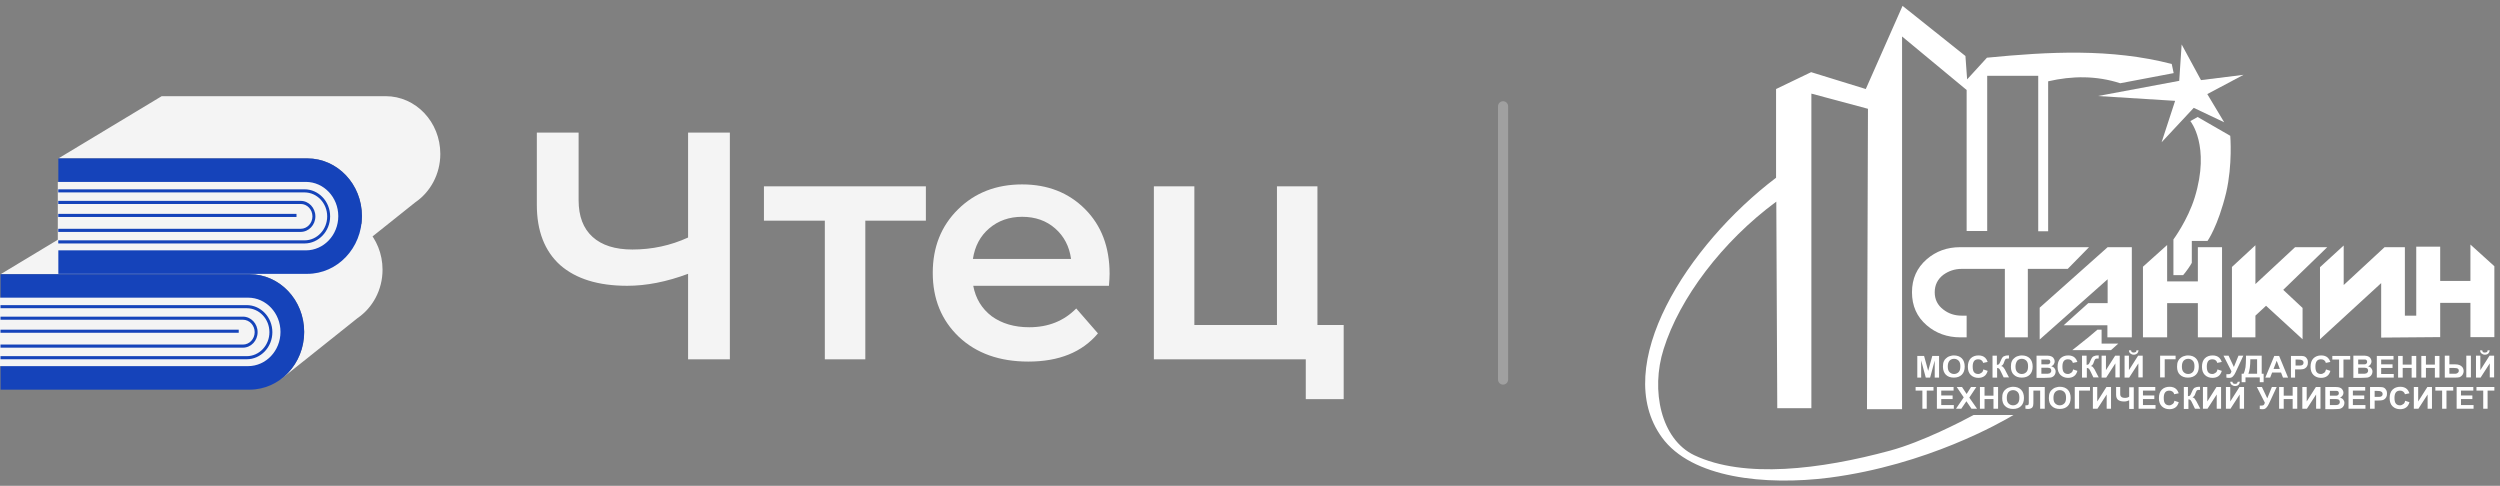 <svg width="247" height="48" viewBox="0 0 247 48" fill="none" xmlns="http://www.w3.org/2000/svg">
<rect x="0" y="0" width="247" height="48" fill="#808080" stroke="none"/>
<path d="M32.395 20.94H10.261V20.944L0.062 27.091H24.653C27.636 27.091 30.053 29.644 30.053 32.794C30.053 34.728 29.137 36.436 27.742 37.465H27.757L35.322 31.43C36.809 30.414 37.795 28.652 37.795 26.644C37.795 23.493 35.375 20.94 32.395 20.94Z" fill="#F4F4F4"/>
<path d="M0.056 27.091H24.652C27.635 27.091 30.052 29.644 30.052 32.795C30.052 35.945 27.635 38.498 24.652 38.498H0.056V27.091Z" fill="#1543BA"/>
<path d="M24.51 29.409H19.653H0V36.173H19.653H24.51C26.279 36.173 27.712 34.659 27.712 32.791C27.712 30.923 26.279 29.409 24.51 29.409Z" fill="#F4F4F4"/>
<path d="M24.001 31.284H0.047V31.59H24.001C24.641 31.59 25.162 32.141 25.162 32.817C25.162 33.492 24.641 34.043 24.001 34.043H0.047V34.35H24.001C24.801 34.35 25.452 33.661 25.452 32.817C25.452 31.972 24.801 31.284 24.001 31.284Z" fill="#1543BA"/>
<path d="M24.377 30.145H0.047V30.452H24.377C25.612 30.452 26.619 31.512 26.619 32.82C26.619 34.124 25.615 35.188 24.377 35.188H0.047V35.495H24.377C25.772 35.495 26.91 34.293 26.91 32.82C26.91 31.343 25.772 30.145 24.377 30.145Z" fill="#1543BA"/>
<path d="M23.586 32.573H0.047V32.878H23.586V32.573Z" fill="#1543BA"/>
<path d="M38.104 9.502H15.969V9.506L5.771 15.65H30.361C33.344 15.65 35.761 18.203 35.761 21.353C35.761 23.287 34.845 24.995 33.45 26.024H33.465L41.03 19.989C42.517 18.973 43.503 17.211 43.503 15.203C43.503 12.055 41.086 9.502 38.104 9.502Z" fill="#F4F4F4"/>
<path d="M5.764 15.65H30.36C33.343 15.65 35.76 18.203 35.76 21.353C35.76 24.504 33.343 27.056 30.36 27.056H5.764V15.65Z" fill="#1543BA"/>
<path d="M30.218 17.972H25.361H5.711V24.735H25.364H30.221C31.99 24.735 33.423 23.221 33.423 21.354C33.42 19.486 31.987 17.972 30.218 17.972Z" fill="#F4F4F4"/>
<path d="M29.709 19.846H5.755V20.152H29.709C30.348 20.152 30.87 20.703 30.87 21.379C30.87 22.054 30.348 22.605 29.709 22.605H5.755V22.912H29.709C30.508 22.912 31.16 22.223 31.16 21.379C31.16 20.534 30.508 19.846 29.709 19.846Z" fill="#1543BA"/>
<path d="M30.085 18.704H5.755V19.011H30.085C31.32 19.011 32.327 20.071 32.327 21.379C32.327 22.684 31.32 23.747 30.085 23.747H5.755V24.054H30.085C31.48 24.054 32.617 22.852 32.617 21.379C32.617 19.905 31.483 18.704 30.085 18.704Z" fill="#1543BA"/>
<path d="M29.294 21.131H5.755V21.437H29.294V21.131Z" fill="#1543BA"/>
<path d="M67.983 13.1H72.111V35.5H67.983V27.052C65.871 27.841 63.866 28.236 61.967 28.236C59.108 28.236 56.9 27.553 55.343 26.188C53.807 24.801 53.039 22.817 53.039 20.236V13.1H57.167V19.788C57.167 21.367 57.626 22.572 58.543 23.404C59.46 24.236 60.772 24.652 62.479 24.652C64.42 24.652 66.255 24.257 67.983 23.468V13.1ZM91.477 18.412V21.804H85.493V35.5H81.493V21.804H75.477V18.412H91.477ZM109.628 27.052C109.628 27.329 109.607 27.724 109.564 28.236H96.156C96.391 29.495 96.999 30.497 97.98 31.244C98.983 31.969 100.22 32.332 101.692 32.332C103.57 32.332 105.116 31.713 106.332 30.476L108.476 32.94C106.919 34.796 104.626 35.724 101.596 35.724C98.759 35.724 96.476 34.913 94.748 33.292C93.02 31.649 92.156 29.537 92.156 26.956C92.156 24.417 92.988 22.327 94.652 20.684C96.316 19.041 98.428 18.22 100.988 18.22C103.506 18.22 105.575 19.031 107.196 20.652C108.818 22.273 109.628 24.407 109.628 27.052ZM100.988 21.42C99.708 21.42 98.62 21.804 97.724 22.572C96.85 23.319 96.316 24.321 96.124 25.58H105.82C105.65 24.343 105.127 23.34 104.252 22.572C103.378 21.804 102.29 21.42 100.988 21.42ZM130.163 32.108H132.755V39.436H129.011V35.5H114.003V18.412H118.003V32.108H126.163V18.412H130.163V32.108Z" fill="#F4F4F4"/>
<path d="M148.503 10.5L148.503 37.5" stroke="white" stroke-opacity="0.25" stroke-linecap="round"/>
<g clip-path="url(#clip0_3611_15000)">
<path d="M193.659 24.422C192.369 24.422 191.269 24.826 190.361 25.613C189.382 26.47 188.904 27.542 188.904 28.876C188.904 30.21 189.382 31.305 190.361 32.139C191.269 32.925 192.392 33.33 193.683 33.33H194.304V31.186H193.826C193.133 31.186 192.536 30.996 192.01 30.591C191.437 30.162 191.15 29.59 191.15 28.876C191.15 28.161 191.437 27.59 191.986 27.161C192.512 26.78 193.109 26.565 193.826 26.565H198.08V33.33H200.35V26.565H204.292L206.395 24.422H193.659ZM208.235 24.422L201.52 30.4V33.544L208.235 27.59V29.948H206.323L203.886 32.139H208.211V33.33H210.624V24.422H208.235ZM217.148 24.422V27.804H214.113V24.207L211.724 26.351V33.33H214.113V29.948H217.148V33.33H219.537V24.422H217.148ZM229.932 24.422H226.754L222.835 28.066V24.231L220.517 26.375V33.33H222.835V31.186L223.886 30.21L227.494 33.52V30.424L225.583 28.637L229.932 24.422ZM244.078 24.16V27.756H241.091V24.374H238.725V31.186H237.602V24.422H235.595L231.557 28.161V24.255L229.215 26.398V33.52L235.26 27.971V33.354L241.091 33.306V29.924H244.078V33.306H246.443V26.303L244.078 24.16ZM215.547 4.39L217.458 7.915L221.664 7.391L218.08 9.296L219.752 12.083L216.742 10.654L213.564 14.06L214.902 9.963L207.279 9.487L215.308 7.986L215.547 4.39Z" fill="white"/>
<path d="M189.429 37.308V35.164H190.099L190.505 36.641L190.911 35.164H191.58V37.308H191.15V35.617L190.696 37.308H190.266L189.812 35.617V37.308H189.429ZM191.962 36.236C191.962 36.022 191.986 35.831 192.058 35.688C192.106 35.569 192.177 35.474 192.273 35.402C192.369 35.307 192.464 35.259 192.56 35.212C192.703 35.164 192.87 35.116 193.038 35.116C193.372 35.116 193.635 35.212 193.826 35.402C194.017 35.593 194.113 35.879 194.113 36.212C194.113 36.569 194.017 36.831 193.826 37.022C193.635 37.212 193.372 37.308 193.038 37.308C192.703 37.308 192.44 37.212 192.249 37.022C192.082 36.855 191.962 36.569 191.962 36.236ZM192.44 36.212C192.44 36.45 192.488 36.641 192.608 36.76C192.727 36.879 192.87 36.95 193.062 36.95C193.253 36.95 193.396 36.879 193.516 36.76C193.635 36.641 193.683 36.45 193.683 36.188C193.683 35.95 193.635 35.76 193.516 35.64C193.396 35.521 193.253 35.45 193.062 35.45C192.87 35.45 192.727 35.521 192.608 35.64C192.488 35.783 192.44 35.974 192.44 36.212ZM195.953 36.498L196.383 36.641C196.311 36.879 196.216 37.046 196.048 37.165C195.881 37.284 195.69 37.332 195.451 37.332C195.164 37.332 194.901 37.236 194.71 37.046C194.519 36.855 194.424 36.593 194.424 36.236C194.424 35.879 194.519 35.593 194.71 35.402C194.901 35.212 195.164 35.116 195.475 35.116C195.738 35.116 195.977 35.188 196.144 35.355C196.24 35.45 196.311 35.569 196.383 35.76L195.929 35.855C195.905 35.736 195.857 35.664 195.762 35.593C195.666 35.521 195.571 35.498 195.451 35.498C195.284 35.498 195.14 35.545 195.045 35.664C194.949 35.783 194.901 35.974 194.901 36.212C194.901 36.474 194.949 36.688 195.045 36.784C195.14 36.903 195.284 36.95 195.451 36.95C195.571 36.95 195.666 36.903 195.762 36.831C195.857 36.784 195.929 36.665 195.953 36.498ZM196.837 35.14H197.291V36.045C197.387 36.045 197.458 36.022 197.506 35.974C197.53 35.926 197.602 35.831 197.673 35.64C197.769 35.402 197.864 35.259 197.96 35.212C198.056 35.164 198.199 35.116 198.414 35.116C198.414 35.116 198.438 35.116 198.486 35.116V35.426H198.414C198.318 35.426 198.247 35.426 198.199 35.45C198.151 35.474 198.127 35.498 198.103 35.545C198.079 35.593 198.032 35.688 197.984 35.831C197.96 35.902 197.936 35.974 197.888 36.022C197.864 36.069 197.793 36.117 197.721 36.164C197.817 36.188 197.912 36.236 197.96 36.331C198.032 36.403 198.103 36.522 198.175 36.688L198.486 37.284H197.96L197.697 36.736C197.697 36.736 197.673 36.712 197.673 36.688C197.673 36.688 197.649 36.641 197.625 36.593C197.578 36.498 197.53 36.426 197.482 36.403C197.434 36.379 197.387 36.355 197.315 36.355V37.308H196.861V35.14H196.837ZM198.677 36.236C198.677 36.022 198.701 35.831 198.772 35.688C198.82 35.569 198.892 35.474 198.988 35.402C199.083 35.307 199.179 35.259 199.274 35.212C199.418 35.164 199.585 35.116 199.752 35.116C200.087 35.116 200.35 35.212 200.541 35.402C200.732 35.593 200.827 35.879 200.827 36.212C200.827 36.569 200.732 36.831 200.541 37.022C200.35 37.212 200.087 37.308 199.752 37.308C199.418 37.308 199.155 37.212 198.964 37.022C198.772 36.855 198.677 36.569 198.677 36.236ZM199.131 36.212C199.131 36.45 199.179 36.641 199.298 36.76C199.418 36.879 199.561 36.95 199.752 36.95C199.943 36.95 200.087 36.879 200.206 36.76C200.326 36.641 200.373 36.45 200.373 36.188C200.373 35.95 200.326 35.76 200.206 35.64C200.087 35.521 199.943 35.45 199.752 35.45C199.561 35.45 199.418 35.521 199.298 35.64C199.203 35.783 199.131 35.974 199.131 36.212ZM201.234 35.14H202.118C202.285 35.14 202.428 35.14 202.524 35.164C202.62 35.188 202.691 35.212 202.763 35.259C202.835 35.307 202.882 35.355 202.93 35.45C202.978 35.521 203.002 35.617 203.002 35.712C203.002 35.807 202.978 35.902 202.906 35.998C202.859 36.093 202.763 36.141 202.667 36.188C202.811 36.236 202.906 36.283 202.978 36.379C203.05 36.474 203.097 36.569 203.097 36.712C203.097 36.808 203.074 36.903 203.026 36.998C202.978 37.093 202.906 37.165 202.835 37.212C202.763 37.26 202.643 37.308 202.524 37.308C202.452 37.308 202.261 37.332 201.974 37.332H201.21V35.14H201.234ZM201.688 35.498V35.998H201.974C202.142 35.998 202.261 35.998 202.309 35.998C202.381 35.998 202.452 35.974 202.5 35.926C202.548 35.879 202.572 35.831 202.572 35.76C202.572 35.688 202.548 35.64 202.524 35.593C202.476 35.545 202.428 35.521 202.357 35.521C202.309 35.521 202.189 35.521 201.974 35.521H201.688V35.498ZM201.688 36.355V36.927H202.118C202.285 36.927 202.381 36.927 202.428 36.903C202.5 36.903 202.548 36.855 202.596 36.808C202.643 36.76 202.667 36.712 202.667 36.617C202.667 36.546 202.643 36.498 202.62 36.45C202.596 36.403 202.548 36.379 202.476 36.355C202.405 36.331 202.285 36.331 202.07 36.331H201.688V36.355ZM204.818 36.498L205.248 36.641C205.176 36.879 205.081 37.046 204.913 37.165C204.746 37.284 204.555 37.332 204.316 37.332C204.029 37.332 203.767 37.236 203.575 37.046C203.384 36.855 203.289 36.593 203.289 36.236C203.289 35.879 203.384 35.593 203.575 35.402C203.767 35.212 204.029 35.116 204.34 35.116C204.603 35.116 204.842 35.188 205.009 35.355C205.105 35.45 205.176 35.569 205.248 35.76L204.794 35.855C204.77 35.736 204.722 35.664 204.627 35.593C204.531 35.521 204.436 35.498 204.316 35.498C204.149 35.498 204.005 35.545 203.91 35.664C203.814 35.783 203.767 35.974 203.767 36.212C203.767 36.474 203.814 36.688 203.91 36.784C204.005 36.903 204.149 36.95 204.316 36.95C204.436 36.95 204.531 36.903 204.627 36.831C204.722 36.784 204.794 36.665 204.818 36.498ZM205.702 35.14H206.156V36.045C206.252 36.045 206.323 36.022 206.371 35.974C206.395 35.926 206.467 35.831 206.538 35.64C206.634 35.402 206.73 35.259 206.825 35.212C206.921 35.164 207.064 35.116 207.279 35.116C207.279 35.116 207.303 35.116 207.351 35.116V35.426H207.279C207.184 35.426 207.112 35.426 207.064 35.45C207.016 35.474 206.992 35.498 206.968 35.545C206.945 35.593 206.897 35.688 206.849 35.831C206.825 35.902 206.801 35.974 206.753 36.022C206.73 36.069 206.658 36.117 206.586 36.164C206.682 36.188 206.777 36.236 206.825 36.331C206.897 36.403 206.968 36.522 207.04 36.688L207.351 37.284H206.825L206.562 36.736C206.562 36.736 206.538 36.712 206.538 36.688C206.538 36.688 206.514 36.641 206.491 36.593C206.443 36.498 206.395 36.426 206.347 36.403C206.299 36.379 206.252 36.355 206.18 36.355V37.308H205.702V35.14ZM207.638 35.14H208.068V36.569L208.976 35.14H209.43V37.284H209V35.902L208.092 37.308H207.638V35.14ZM209.908 35.14H210.338V36.569L211.246 35.14H211.7V37.284H211.27V35.902L210.362 37.308H209.908V35.14ZM211.078 34.616H211.293C211.27 34.759 211.222 34.854 211.15 34.926C211.055 34.997 210.959 35.045 210.816 35.045C210.672 35.045 210.577 34.997 210.481 34.926C210.385 34.854 210.338 34.735 210.338 34.616H210.553C210.553 34.688 210.577 34.735 210.624 34.783C210.672 34.807 210.72 34.831 210.816 34.831C210.887 34.831 210.959 34.807 211.007 34.783C211.055 34.759 211.078 34.688 211.078 34.616ZM213.444 35.14H214.949V35.498H213.874V37.284H213.42V35.14H213.444ZM215.093 36.236C215.093 36.022 215.117 35.831 215.188 35.688C215.236 35.569 215.308 35.474 215.403 35.402C215.499 35.307 215.595 35.259 215.69 35.212C215.834 35.164 216.001 35.116 216.168 35.116C216.503 35.116 216.765 35.212 216.957 35.402C217.148 35.593 217.243 35.879 217.243 36.212C217.243 36.569 217.148 36.831 216.957 37.022C216.765 37.212 216.503 37.308 216.168 37.308C215.834 37.308 215.571 37.212 215.38 37.022C215.188 36.855 215.093 36.569 215.093 36.236ZM215.571 36.212C215.571 36.45 215.618 36.641 215.738 36.76C215.857 36.879 216.001 36.95 216.192 36.95C216.383 36.95 216.527 36.879 216.646 36.76C216.765 36.641 216.813 36.45 216.813 36.188C216.813 35.95 216.765 35.76 216.646 35.64C216.527 35.521 216.383 35.45 216.192 35.45C216.001 35.45 215.857 35.521 215.738 35.64C215.618 35.783 215.571 35.974 215.571 36.212ZM219.083 36.498L219.513 36.641C219.442 36.879 219.346 37.046 219.179 37.165C219.012 37.284 218.82 37.332 218.581 37.332C218.295 37.332 218.032 37.236 217.841 37.046C217.65 36.855 217.554 36.593 217.554 36.236C217.554 35.879 217.65 35.593 217.841 35.402C218.032 35.212 218.295 35.116 218.605 35.116C218.868 35.116 219.107 35.188 219.274 35.355C219.37 35.45 219.442 35.569 219.513 35.76L219.059 35.855C219.035 35.736 218.988 35.664 218.892 35.593C218.797 35.521 218.701 35.498 218.581 35.498C218.414 35.498 218.271 35.545 218.175 35.664C218.08 35.783 218.032 35.974 218.032 36.212C218.032 36.474 218.08 36.688 218.175 36.784C218.271 36.903 218.414 36.95 218.581 36.95C218.701 36.95 218.797 36.903 218.892 36.831C218.988 36.784 219.059 36.665 219.083 36.498ZM219.681 35.14H220.182L220.708 36.26L221.162 35.14H221.64L220.875 36.784C220.804 36.95 220.708 37.093 220.613 37.189C220.517 37.284 220.421 37.332 220.278 37.332C220.135 37.332 220.039 37.332 219.967 37.308V36.974C220.039 36.974 220.087 36.974 220.135 36.974C220.23 36.974 220.326 36.95 220.35 36.927C220.398 36.879 220.445 36.808 220.469 36.688L219.681 35.14ZM221.903 35.14H223.456V36.927H223.647V37.76H223.265V37.284H221.855V37.76H221.473V36.927H221.664C221.76 36.736 221.807 36.522 221.855 36.284C221.879 36.045 221.903 35.736 221.903 35.355V35.14ZM222.333 35.498C222.333 36.141 222.261 36.617 222.142 36.927H223.002V35.498H222.333ZM226.061 37.308H225.559L225.368 36.808H224.484L224.292 37.308H223.815L224.699 35.164H225.177L226.061 37.308ZM225.248 36.45L224.938 35.64L224.627 36.45H225.248ZM226.347 37.308V35.164H227.064C227.351 35.164 227.518 35.164 227.59 35.188C227.709 35.212 227.829 35.283 227.901 35.402C227.996 35.521 228.02 35.64 228.02 35.831C228.02 35.974 227.996 36.069 227.948 36.164C227.901 36.26 227.829 36.331 227.757 36.379C227.686 36.426 227.59 36.474 227.518 36.474C227.399 36.498 227.255 36.498 227.04 36.498H226.754V37.308H226.347ZM226.801 35.498V36.117H227.04C227.208 36.117 227.327 36.117 227.399 36.093C227.47 36.069 227.494 36.045 227.542 35.998C227.566 35.95 227.59 35.902 227.59 35.831C227.59 35.76 227.566 35.688 227.518 35.64C227.47 35.593 227.399 35.569 227.327 35.545C227.279 35.545 227.16 35.521 226.993 35.521H226.801V35.498ZM229.812 36.498L230.242 36.641C230.171 36.879 230.075 37.046 229.908 37.165C229.74 37.284 229.549 37.332 229.31 37.332C229.024 37.332 228.761 37.236 228.57 37.046C228.378 36.855 228.283 36.593 228.283 36.236C228.283 35.879 228.378 35.593 228.57 35.402C228.761 35.212 229.024 35.116 229.334 35.116C229.597 35.116 229.836 35.188 230.003 35.355C230.099 35.45 230.171 35.569 230.242 35.76L229.788 35.855C229.764 35.736 229.717 35.664 229.621 35.593C229.525 35.521 229.43 35.498 229.31 35.498C229.143 35.498 229 35.545 228.904 35.664C228.809 35.783 228.761 35.974 228.761 36.212C228.761 36.474 228.809 36.688 228.904 36.784C229 36.903 229.143 36.95 229.31 36.95C229.43 36.95 229.525 36.903 229.621 36.831C229.717 36.784 229.764 36.665 229.812 36.498ZM231.103 37.308V35.521H230.433V35.164H232.202V35.521H231.533V37.308H231.103ZM232.536 35.14H233.42C233.588 35.14 233.731 35.14 233.827 35.164C233.922 35.188 233.994 35.212 234.066 35.259C234.137 35.307 234.185 35.355 234.233 35.45C234.281 35.521 234.304 35.617 234.304 35.712C234.304 35.807 234.281 35.902 234.209 35.998C234.161 36.093 234.065 36.141 233.97 36.188C234.113 36.236 234.209 36.283 234.281 36.379C234.352 36.474 234.4 36.569 234.4 36.712C234.4 36.808 234.376 36.903 234.328 36.998C234.281 37.093 234.209 37.165 234.137 37.212C234.065 37.26 233.946 37.308 233.827 37.308C233.755 37.308 233.564 37.332 233.277 37.332H232.512V35.14H232.536ZM232.99 35.498V35.998H233.277C233.444 35.998 233.564 35.998 233.611 35.998C233.683 35.998 233.755 35.974 233.803 35.926C233.85 35.879 233.874 35.831 233.874 35.76C233.874 35.688 233.85 35.64 233.827 35.593C233.779 35.545 233.731 35.521 233.659 35.521C233.611 35.521 233.492 35.521 233.277 35.521H232.99V35.498ZM232.99 36.355V36.927H233.42C233.588 36.927 233.683 36.927 233.731 36.903C233.803 36.903 233.85 36.855 233.898 36.808C233.946 36.76 233.97 36.712 233.97 36.617C233.97 36.546 233.946 36.498 233.922 36.45C233.898 36.403 233.85 36.379 233.779 36.355C233.707 36.331 233.588 36.331 233.373 36.331H232.99V36.355ZM234.83 37.308V35.164H236.479V35.521H235.26V35.998H236.383V36.355H235.26V36.95H236.503V37.308H234.83ZM236.933 37.308V35.164H237.387V36.022H238.271V35.164H238.725V37.308H238.271V36.355H237.387V37.308H236.933ZM239.227 37.308V35.164H239.681V36.022H240.565V35.164H241.019V37.308H240.565V36.355H239.681V37.308H239.227ZM241.545 35.14H241.999V35.998H242.596C242.763 35.998 242.883 36.022 243.002 36.069C243.122 36.117 243.217 36.188 243.289 36.284C243.361 36.379 243.408 36.522 243.408 36.665C243.408 36.808 243.361 36.927 243.289 37.046C243.217 37.141 243.122 37.212 243.026 37.26C242.931 37.284 242.787 37.308 242.596 37.308H241.545V35.14ZM241.999 36.927H242.429C242.572 36.927 242.668 36.927 242.716 36.903C242.763 36.879 242.811 36.855 242.859 36.808C242.907 36.76 242.931 36.712 242.931 36.641C242.931 36.546 242.907 36.474 242.835 36.426C242.763 36.379 242.644 36.355 242.453 36.355H241.999V36.927ZM243.671 35.14H244.125V37.284H243.671V35.14ZM244.627 35.14H245.057V36.569L245.965 35.14H246.419V37.284H245.989V35.902L245.081 37.308H244.627V35.14ZM245.774 34.616H245.989C245.965 34.759 245.917 34.854 245.846 34.926C245.774 34.997 245.655 35.045 245.511 35.045C245.368 35.045 245.272 34.997 245.177 34.926C245.081 34.854 245.033 34.735 245.033 34.616H245.248C245.248 34.688 245.272 34.735 245.32 34.783C245.368 34.831 245.416 34.831 245.511 34.831C245.583 34.831 245.655 34.807 245.702 34.783C245.75 34.759 245.774 34.688 245.774 34.616ZM189.931 40.38V38.594H189.262V38.237H191.03V38.594H190.361V40.38H189.931ZM191.365 40.38V38.237H193.014V38.594H191.795V39.07H192.918V39.428H191.795V40.023H193.038V40.38H191.365ZM193.253 40.38L194.017 39.261L193.324 38.237H193.85L194.304 38.928L194.734 38.237H195.26L194.567 39.285L195.332 40.38H194.782L194.28 39.642L193.778 40.38H193.253ZM195.618 40.38V38.237H196.072V39.094H196.956V38.237H197.41V40.38H196.956V39.428H196.072V40.38H195.618ZM197.817 39.332C197.817 39.118 197.841 38.928 197.912 38.785C197.96 38.666 198.032 38.57 198.127 38.499C198.223 38.404 198.318 38.356 198.414 38.308C198.557 38.261 198.725 38.213 198.892 38.213C199.226 38.213 199.489 38.308 199.68 38.499C199.872 38.689 199.967 38.975 199.967 39.309C199.967 39.666 199.872 39.928 199.68 40.118C199.489 40.309 199.226 40.404 198.892 40.404C198.557 40.404 198.295 40.309 198.103 40.118C197.912 39.952 197.817 39.666 197.817 39.332ZM198.271 39.309C198.271 39.547 198.318 39.737 198.438 39.856C198.557 39.975 198.701 40.047 198.892 40.047C199.083 40.047 199.226 39.975 199.346 39.856C199.465 39.737 199.513 39.547 199.513 39.285C199.513 39.047 199.465 38.856 199.346 38.737C199.226 38.618 199.083 38.546 198.892 38.546C198.701 38.546 198.557 38.618 198.438 38.737C198.318 38.88 198.271 39.07 198.271 39.309ZM200.445 38.237H202.022V40.38H201.568V38.594H200.899V39.523C200.899 39.785 200.899 39.975 200.875 40.071C200.851 40.166 200.804 40.261 200.732 40.309C200.66 40.357 200.541 40.404 200.397 40.404C200.35 40.404 200.254 40.404 200.111 40.38V40.047H200.206C200.302 40.047 200.373 40.023 200.397 39.999C200.421 39.975 200.445 39.904 200.445 39.809V39.428V38.237ZM202.428 39.332C202.428 39.118 202.452 38.928 202.524 38.785C202.572 38.666 202.643 38.57 202.739 38.499C202.835 38.404 202.93 38.356 203.026 38.308C203.169 38.261 203.336 38.213 203.504 38.213C203.838 38.213 204.101 38.308 204.292 38.499C204.483 38.689 204.579 38.975 204.579 39.309C204.579 39.666 204.483 39.928 204.292 40.118C204.101 40.309 203.838 40.404 203.504 40.404C203.169 40.404 202.906 40.309 202.715 40.118C202.524 39.952 202.428 39.666 202.428 39.332ZM202.882 39.309C202.882 39.547 202.93 39.737 203.05 39.856C203.169 39.975 203.313 40.047 203.504 40.047C203.695 40.047 203.838 39.975 203.958 39.856C204.077 39.737 204.125 39.547 204.125 39.285C204.125 39.047 204.077 38.856 203.958 38.737C203.838 38.618 203.695 38.546 203.504 38.546C203.313 38.546 203.169 38.618 203.05 38.737C202.93 38.88 202.882 39.07 202.882 39.309ZM204.985 38.237H206.491V38.594H205.415V40.38H204.985V38.237ZM206.777 38.237H207.207V39.666L208.115 38.237H208.569V40.38H208.139V38.975L207.231 40.38H206.777V38.237ZM209.023 38.237H209.477V38.761C209.477 38.928 209.477 39.047 209.501 39.094C209.525 39.142 209.549 39.19 209.621 39.237C209.693 39.285 209.788 39.309 209.908 39.309C210.003 39.309 210.099 39.309 210.17 39.285C210.242 39.261 210.314 39.237 210.362 39.19V38.261H210.816V40.404H210.362V39.547C210.266 39.594 210.17 39.618 210.099 39.642C210.003 39.666 209.931 39.666 209.836 39.666C209.621 39.666 209.43 39.618 209.286 39.523C209.143 39.428 209.071 39.237 209.071 38.999V38.237H209.023ZM211.293 40.38V38.237H212.942V38.594H211.724V39.07H212.847V39.428H211.724V40.023H212.966V40.38H211.293ZM214.83 39.594L215.26 39.737C215.188 39.975 215.093 40.142 214.926 40.261C214.758 40.38 214.567 40.428 214.328 40.428C214.041 40.428 213.779 40.333 213.587 40.142C213.396 39.952 213.301 39.69 213.301 39.332C213.301 38.975 213.396 38.689 213.587 38.499C213.779 38.308 214.041 38.213 214.352 38.213C214.615 38.213 214.854 38.284 215.021 38.451C215.117 38.546 215.188 38.666 215.26 38.856L214.806 38.951C214.782 38.832 214.734 38.761 214.639 38.689C214.543 38.618 214.448 38.594 214.328 38.594C214.161 38.594 214.018 38.642 213.922 38.761C213.826 38.88 213.779 39.07 213.779 39.309C213.779 39.571 213.826 39.785 213.922 39.88C214.018 39.999 214.161 40.047 214.328 40.047C214.448 40.047 214.543 39.999 214.639 39.928C214.734 39.88 214.806 39.761 214.83 39.594ZM215.714 38.237H216.168V39.142C216.264 39.142 216.335 39.118 216.383 39.07C216.407 39.023 216.479 38.928 216.55 38.737C216.646 38.499 216.742 38.356 216.837 38.308C216.933 38.261 217.076 38.213 217.291 38.213C217.291 38.213 217.315 38.213 217.363 38.213V38.523H217.291C217.196 38.523 217.124 38.523 217.1 38.546C217.052 38.57 217.028 38.594 217.004 38.642C216.981 38.689 216.933 38.785 216.885 38.928C216.861 38.999 216.837 39.07 216.789 39.118C216.765 39.166 216.694 39.213 216.622 39.261C216.718 39.285 216.813 39.332 216.861 39.428C216.909 39.523 217.004 39.618 217.076 39.785L217.387 40.38H216.861L216.598 39.833C216.598 39.833 216.574 39.809 216.574 39.785C216.574 39.785 216.55 39.737 216.527 39.69C216.479 39.594 216.431 39.523 216.383 39.499C216.335 39.475 216.288 39.452 216.216 39.452V40.404H215.762V38.237H215.714ZM217.65 38.237H218.08V39.666L218.988 38.237H219.442V40.38H219.012V38.975L218.104 40.38H217.65V38.237ZM219.92 38.237H220.35V39.666L221.258 38.237H221.712V40.38H221.282V38.975L220.374 40.38H219.92V38.237ZM221.09 37.713H221.306C221.282 37.856 221.234 37.951 221.162 38.022C221.09 38.094 220.971 38.141 220.828 38.141C220.684 38.141 220.589 38.094 220.493 38.022C220.398 37.951 220.35 37.832 220.35 37.713H220.565C220.565 37.784 220.589 37.832 220.636 37.879C220.684 37.903 220.732 37.927 220.828 37.927C220.899 37.927 220.971 37.903 221.019 37.879C221.043 37.832 221.067 37.76 221.09 37.713ZM222.978 38.237H223.48L224.006 39.356L224.46 38.237H224.938L224.173 39.88C224.101 40.047 224.006 40.19 223.91 40.285C223.815 40.38 223.719 40.428 223.576 40.428C223.432 40.428 223.337 40.428 223.265 40.404V40.071C223.337 40.071 223.384 40.071 223.432 40.071C223.528 40.071 223.623 40.047 223.647 40.023C223.695 39.975 223.743 39.904 223.767 39.785L222.978 38.237ZM225.177 40.38V38.237H225.631V39.094H226.515V38.237H226.969V40.38H226.515V39.428H225.631V40.38H225.177ZM227.47 38.237H227.901V39.666L228.809 38.237H229.263V40.38H228.832V38.975L227.924 40.38H227.47V38.237ZM229.764 38.237H230.648C230.816 38.237 230.959 38.237 231.055 38.261C231.15 38.284 231.222 38.308 231.294 38.356C231.365 38.404 231.413 38.451 231.461 38.546C231.509 38.618 231.533 38.713 231.533 38.808C231.533 38.904 231.509 38.999 231.437 39.094C231.365 39.19 231.294 39.237 231.198 39.285C231.341 39.332 231.437 39.38 231.509 39.475C231.58 39.571 231.628 39.666 231.628 39.809C231.628 39.904 231.604 39.999 231.557 40.095C231.509 40.19 231.437 40.261 231.365 40.309C231.294 40.357 231.174 40.404 231.055 40.404C230.983 40.404 230.792 40.428 230.505 40.428H229.74V38.237H229.764ZM230.194 38.594V39.094H230.481C230.649 39.094 230.768 39.094 230.816 39.094C230.887 39.094 230.959 39.07 231.007 39.023C231.055 38.975 231.079 38.928 231.079 38.856C231.079 38.785 231.055 38.737 231.031 38.689C230.983 38.642 230.935 38.618 230.864 38.618C230.816 38.618 230.696 38.618 230.481 38.618H230.194V38.594ZM230.194 39.452V40.023H230.625C230.792 40.023 230.887 40.023 230.935 39.999C231.007 39.999 231.055 39.952 231.103 39.904C231.15 39.856 231.174 39.809 231.174 39.714C231.174 39.642 231.15 39.594 231.126 39.547C231.103 39.499 231.055 39.475 230.983 39.452C230.911 39.428 230.792 39.428 230.577 39.428H230.194V39.452ZM232.034 40.38V38.237H233.683V38.594H232.465V39.07H233.588V39.428H232.465V40.023H233.707V40.38H232.034ZM234.161 40.38V38.237H234.878C235.165 38.237 235.332 38.237 235.404 38.261C235.523 38.284 235.643 38.356 235.714 38.475C235.81 38.594 235.834 38.713 235.834 38.904C235.834 39.047 235.81 39.142 235.762 39.237C235.714 39.332 235.643 39.404 235.571 39.452C235.499 39.499 235.404 39.547 235.332 39.547C235.212 39.571 235.069 39.571 234.854 39.571H234.615V40.38H234.161ZM234.615 38.594V39.213H234.854C235.021 39.213 235.141 39.213 235.212 39.19C235.284 39.166 235.308 39.142 235.356 39.094C235.38 39.047 235.404 38.999 235.404 38.928C235.404 38.856 235.38 38.785 235.332 38.737C235.284 38.689 235.212 38.666 235.141 38.642C235.093 38.642 234.974 38.618 234.806 38.618H234.615V38.594ZM237.626 39.594L238.056 39.737C237.984 39.975 237.889 40.142 237.721 40.261C237.554 40.38 237.363 40.428 237.124 40.428C236.837 40.428 236.574 40.333 236.383 40.142C236.192 39.952 236.097 39.69 236.097 39.332C236.097 38.975 236.192 38.689 236.383 38.499C236.574 38.308 236.837 38.213 237.148 38.213C237.411 38.213 237.65 38.284 237.817 38.451C237.913 38.546 237.984 38.666 238.056 38.856L237.602 38.951C237.578 38.832 237.53 38.761 237.435 38.689C237.339 38.618 237.244 38.594 237.124 38.594C236.957 38.594 236.813 38.642 236.718 38.761C236.622 38.88 236.574 39.07 236.574 39.309C236.574 39.571 236.622 39.785 236.718 39.88C236.813 39.999 236.957 40.047 237.124 40.047C237.244 40.047 237.339 39.999 237.435 39.928C237.53 39.88 237.602 39.761 237.626 39.594ZM238.486 38.237H238.916V39.666L239.824 38.237H240.278V40.38H239.848V38.975L238.94 40.38H238.486V38.237ZM241.282 40.38V38.594H240.613V38.237H242.381V38.594H241.712V40.38H241.282ZM242.716 40.38V38.237H244.364V38.594H243.146V39.07H244.269V39.428H243.146V40.023H244.388V40.38H242.716ZM245.344 40.38V38.594H244.675V38.237H246.443V38.594H245.774V40.38H245.344Z" fill="white"/>
<path fill-rule="evenodd" clip-rule="evenodd" d="M214.758 7.224L209.478 8.225C207.112 7.462 204.722 7.486 202.357 8.034V22.849H201.377V7.486H196.335V22.826H194.304V8.891L187.924 3.604V40.428H184.459L184.555 10.749L178.964 9.249V40.333H175.594L175.499 19.92C170.17 23.85 165.941 29.447 164.364 34.497C163.073 38.57 164.101 43.405 167.398 44.977C172.321 47.312 179.872 46.383 186.729 44.525C189.907 43.667 193.85 41.619 194.997 41H198.94C197.697 41.738 190.409 45.93 180.756 47.193C174.4 48.002 167.112 47.24 164.196 43.215C159.059 36.141 166.729 24.183 175.475 17.562V8.796L178.94 7.129L184.34 8.796L187.972 0.579L194.185 5.533L194.352 7.843L196.311 5.7C202.452 5.104 208.546 4.771 214.567 6.319L214.758 7.224ZM207.638 33.949V32.568H207.231C206.682 33.044 206.108 33.52 205.463 34.021C205.224 34.211 204.985 34.402 204.746 34.592H208.57C208.808 34.378 209.047 34.164 209.286 33.949H207.638ZM220.35 13.417L217.124 11.559L216.407 11.964C216.407 11.964 218.414 14.394 216.837 19.515C216.144 21.754 214.734 23.659 214.734 23.659V27.185H215.69C215.929 26.923 216.407 26.256 216.55 25.97V23.802H218.104C218.104 23.802 219.131 22.373 219.944 19.038C220.589 16.252 220.35 13.417 220.35 13.417Z" fill="white"/>
</g>
<defs>
<clipPath id="clip0_3611_15000">
<rect width="84" height="47" fill="white" transform="translate(162.503 0.5)"/>
</clipPath>
</defs>
</svg>
